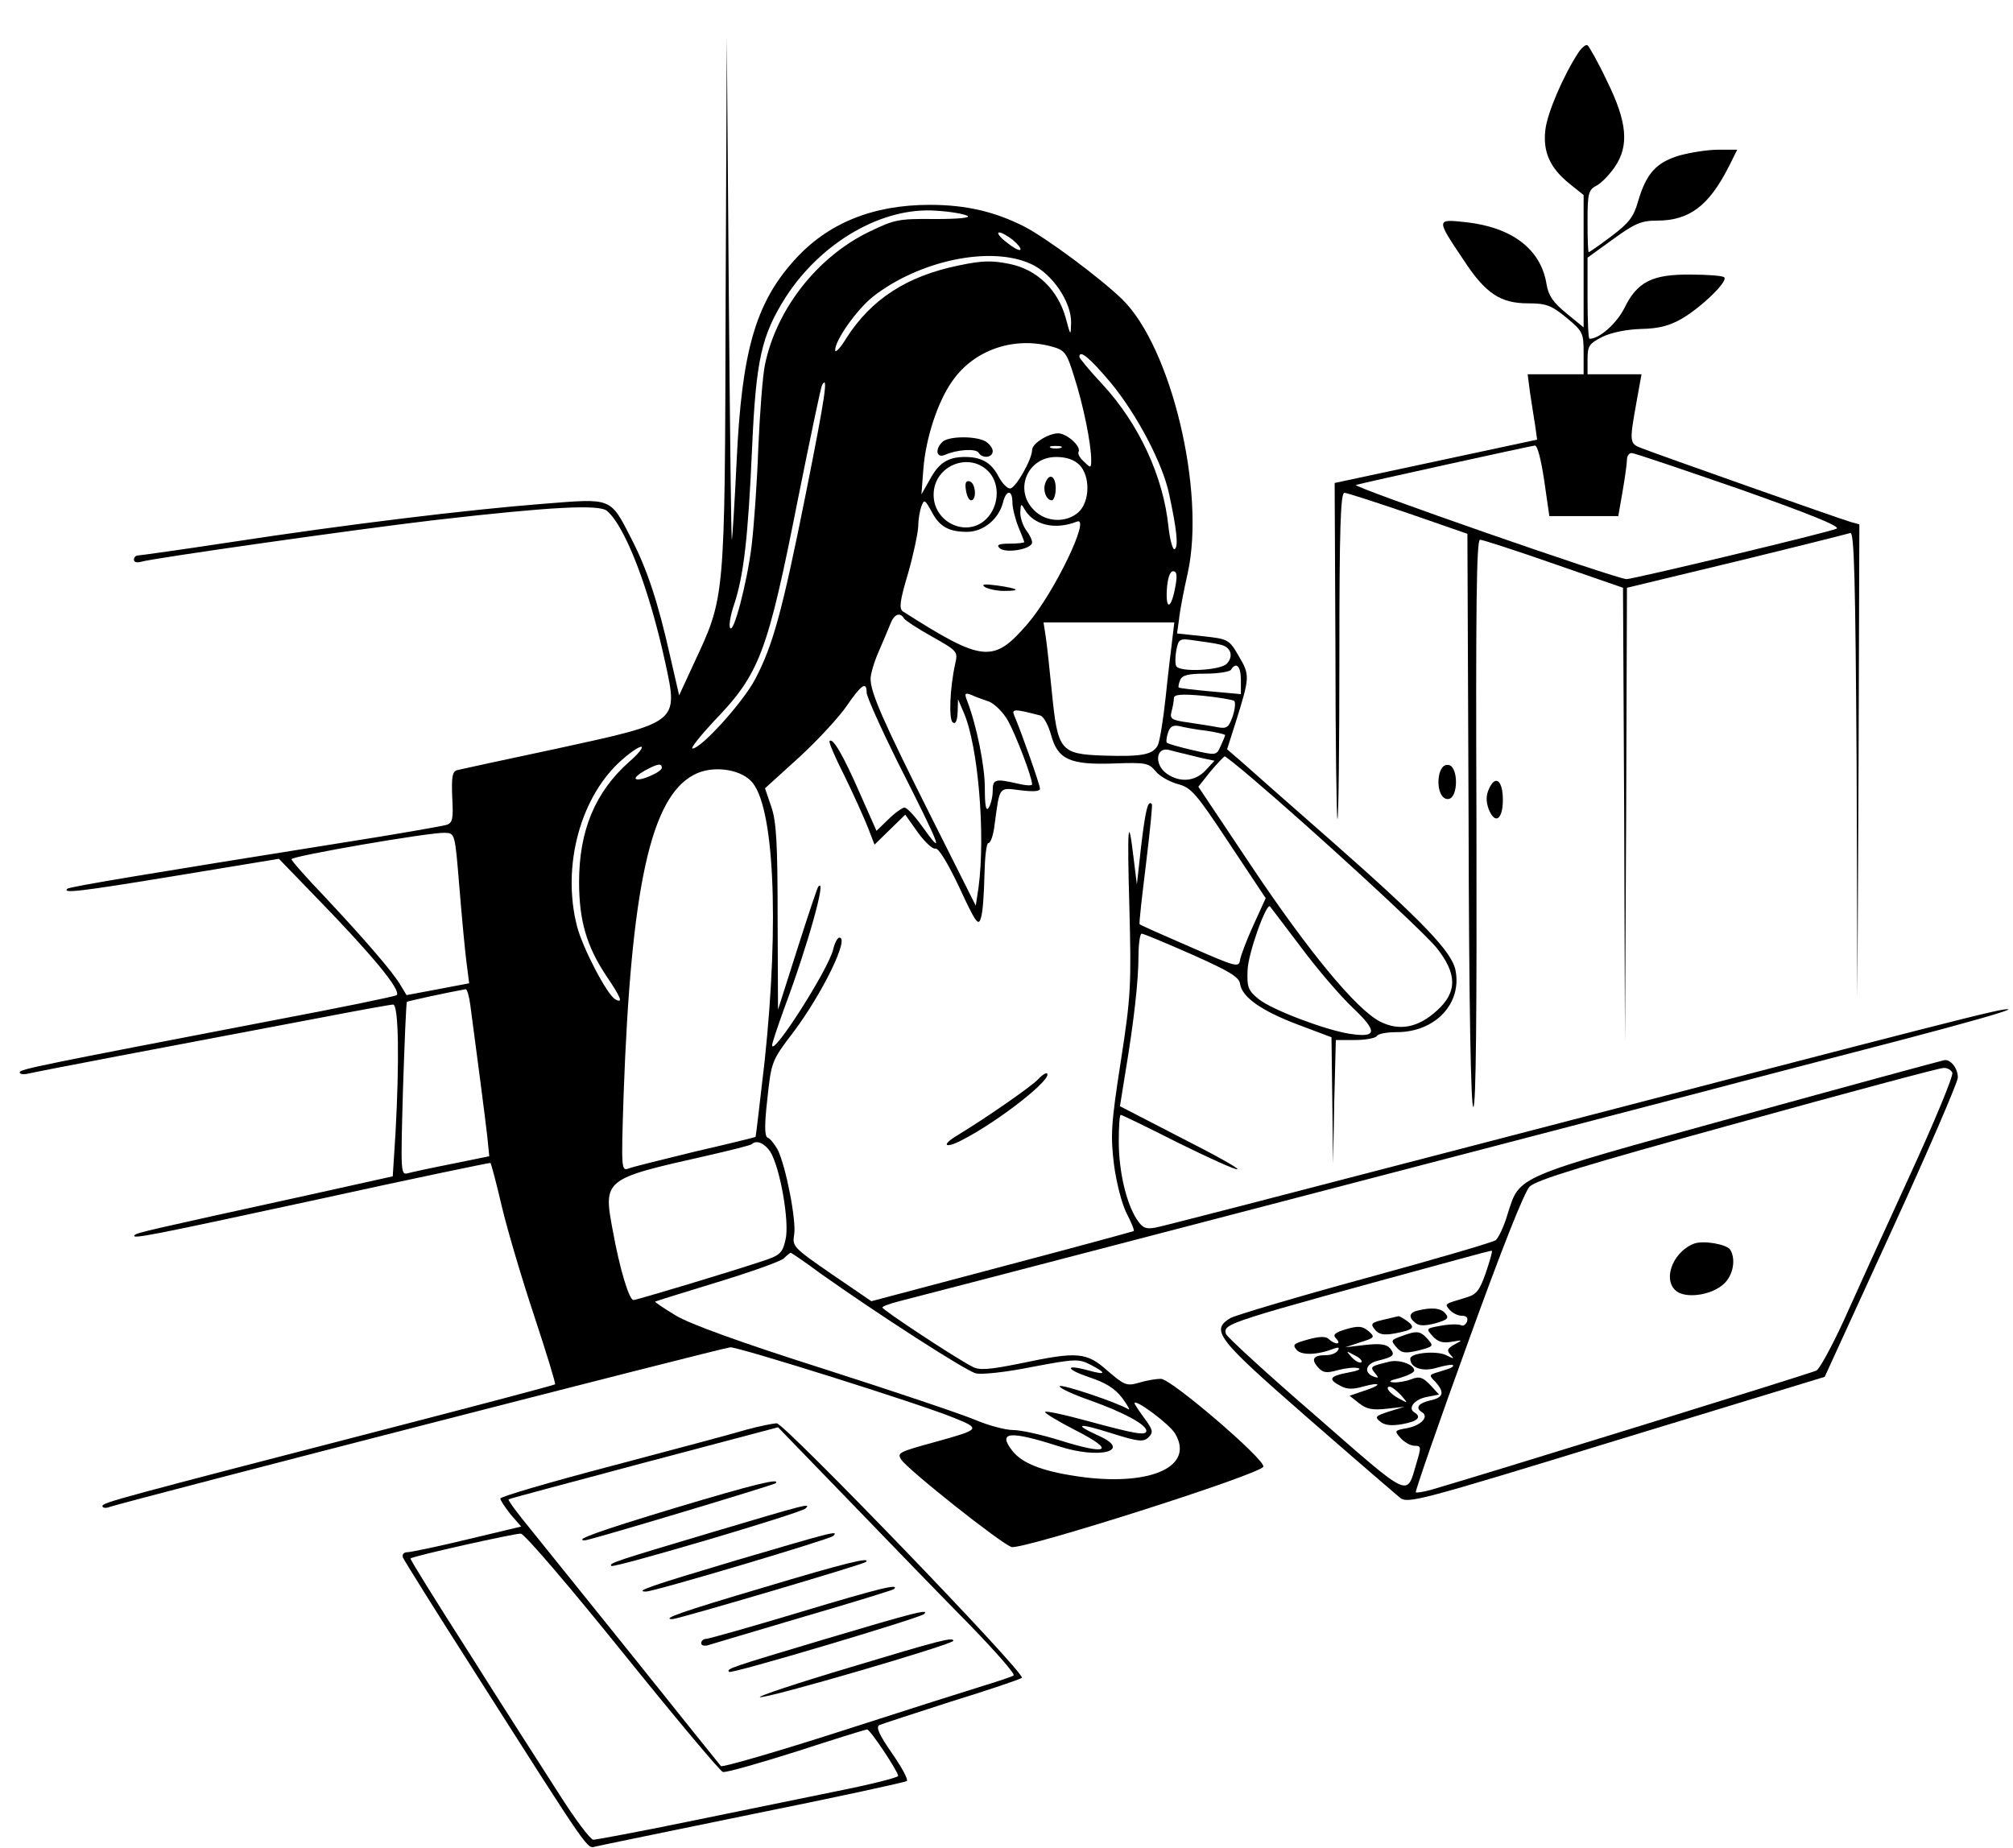 <?xml version="1.0" standalone="no"?>
<!DOCTYPE svg PUBLIC "-//W3C//DTD SVG 20010904//EN"
 "http://www.w3.org/TR/2001/REC-SVG-20010904/DTD/svg10.dtd">
<svg version="1.0" xmlns="http://www.w3.org/2000/svg"
 width="511pt" height="469pt" viewBox="0 0 511 469"
 preserveAspectRatio="xMidYMid meet">

<g transform="translate(0,469) scale(0.1,-0.1)"
fill="#000000" stroke="none">
<path d="M1842 3919 c-2 -759 -1 -742 -81 -914 l-37 -80 -23 100 c-31 138 -58
219 -98 297 -55 107 -48 103 -226 89 -191 -15 -496 -52 -790 -97 -125 -19
-232 -34 -237 -34 -6 0 -10 -5 -10 -11 0 -6 8 -8 18 -5 29 9 558 84 747 106
296 34 417 40 436 23 47 -40 108 -201 148 -386 33 -152 34 -150 -274 -217
-132 -28 -247 -53 -255 -55 -12 -4 -14 -18 -12 -69 3 -55 1 -65 -15 -70 -10
-3 -129 -24 -263 -45 -489 -78 -695 -112 -699 -117 -13 -12 27 -8 270 32 l267
44 90 -93 c148 -152 221 -241 209 -253 -2 -3 -144 -32 -313 -64 -593 -114
-644 -124 -644 -132 0 -5 10 -6 23 -3 20 5 340 66 753 144 88 17 166 31 172
31 14 0 16 -144 6 -326 l-7 -110 -221 -49 c-397 -87 -428 -94 -434 -100 -12
-12 42 -1 463 90 241 53 439 94 440 93 2 -2 15 -51 29 -111 14 -59 51 -184 82
-277 31 -94 55 -172 53 -174 -2 -2 -191 -52 -419 -111 -688 -178 -730 -189
-730 -198 0 -5 9 -6 19 -2 67 21 1560 405 1575 405 24 0 476 -142 565 -178 72
-29 71 -30 -44 -62 -95 -26 -97 -28 -88 -44 15 -25 256 -216 281 -223 29 -7
633 185 639 204 6 17 -234 223 -260 223 -12 0 -37 -4 -56 -10 -31 -9 -37 -6
-79 30 -54 48 -76 50 -222 19 -80 -16 -104 -18 -122 -8 -43 22 -228 144 -228
150 0 3 19 10 43 16 37 9 1336 348 2022 527 132 35 368 96 525 137 156 41 277
75 268 77 -17 3 -113 -22 -1408 -359 -399 -104 -739 -192 -756 -195 -26 -5
-34 -1 -49 22 -26 41 -45 120 -45 197 0 37 2 67 5 67 3 0 69 -32 146 -71 77
-38 145 -69 150 -67 5 2 -60 38 -145 81 l-153 79 13 81 c23 137 34 239 34 299
0 32 4 58 8 58 5 0 62 -24 128 -53 94 -42 120 -57 122 -75 5 -33 54 -68 147
-103 l85 -32 2 -161 2 -161 3 158 4 157 49 0 c27 0 52 5 55 10 3 6 26 10 51
10 97 0 165 72 149 156 -8 47 -84 126 -317 331 -105 92 -207 182 -227 200
l-36 31 22 69 c36 115 36 119 8 167 -25 43 -27 44 -91 51 l-66 7 5 36 c2 21
12 73 22 117 46 208 -42 575 -167 696 -57 55 -192 155 -248 184 -75 38 -148
55 -240 55 -145 0 -260 -47 -344 -141 -98 -109 -133 -230 -146 -509 -5 -107
-11 -197 -12 -200 -2 -3 -5 283 -8 635 l-5 640 -3 -676z m614 223 c9 -5 -25
-8 -83 -8 -92 1 -102 -1 -168 -33 -131 -64 -234 -196 -263 -336 -6 -27 -13
-122 -17 -210 -3 -88 -11 -200 -17 -250 -11 -92 -47 -230 -55 -208 -3 7 2 34
11 60 24 73 35 169 45 393 10 228 24 288 85 385 91 141 247 231 384 220 34 -2
69 -8 78 -13z m115 -61 c13 -11 22 -22 19 -25 -3 -3 -19 6 -35 19 -17 13 -25
24 -19 25 7 0 22 -9 35 -19z m46 -61 c54 -24 103 -97 102 -149 -1 -35 -1 -35
-14 13 -20 71 -73 122 -142 136 -44 9 -69 9 -130 -4 -131 -27 -221 -85 -285
-185 -15 -25 -28 -38 -28 -30 0 26 55 103 96 136 118 92 299 130 401 83z m54
-210 c32 -9 37 -15 56 -77 23 -71 43 -170 43 -210 0 -22 -1 -22 -18 -5 -11 9
-17 21 -14 25 7 14 -30 47 -52 47 -25 0 -66 -26 -66 -42 0 -24 -42 -98 -56
-98 -7 0 -20 13 -29 30 -18 35 -43 50 -85 50 -44 0 -67 -15 -90 -58 l-21 -37
5 65 c6 77 36 170 73 222 55 80 157 115 254 88z m149 -92 c66 -80 132 -205
148 -283 19 -88 24 -133 14 -139 -5 -3 -12 23 -16 58 -13 126 -74 259 -167
360 -33 35 -59 67 -59 70 0 20 27 -3 80 -66z m-774 -279 c-61 -305 -84 -387
-129 -473 -31 -59 -137 -176 -159 -176 -6 0 18 30 53 68 118 122 137 173 215
567 31 154 58 284 61 288 16 27 8 -29 -41 -274z m647 114 c-7 -2 -19 -2 -25 0
-7 3 -2 5 12 5 14 0 19 -2 13 -5z m47 -43 c28 -28 27 -93 -2 -120 -31 -28 -83
-26 -113 5 -52 51 -17 135 56 135 26 0 46 -7 59 -20z m-227 -21 c26 -32 22
-85 -9 -116 -49 -49 -134 -10 -134 61 0 76 95 112 143 55z m57 -74 c0 -14 7
-42 15 -62 8 -19 15 -37 15 -39 0 -2 -17 -4 -37 -4 -27 0 -34 -3 -26 -11 15
-15 83 -3 83 14 0 7 -7 21 -15 31 -8 11 -15 31 -15 45 1 23 2 24 11 8 23 -40
77 -53 133 -31 36 14 -58 -181 -125 -259 -87 -101 -113 -99 -317 31 -10 7 -8
26 13 96 14 49 25 102 26 120 0 17 4 40 8 51 7 18 9 17 25 -12 20 -39 43 -53
91 -53 41 0 80 32 91 74 8 33 24 34 24 1z m414 -212 c-10 -58 -25 -65 -22 -10
2 30 8 47 16 47 9 0 11 -10 6 -37z m-689 -83 c3 -5 35 -26 71 -46 64 -36 66
-38 59 -68 -14 -63 -17 -144 -6 -150 7 -5 11 5 12 26 l1 33 15 -35 c36 -84 55
-308 37 -443 l-7 -46 -114 227 c-122 243 -153 314 -153 349 0 12 9 43 21 70
11 26 25 58 30 71 9 23 24 29 34 12z m681 -52 c-3 -24 -11 -90 -17 -148 -6
-57 -15 -112 -20 -122 -13 -24 -40 -29 -138 -26 -110 4 -116 12 -131 163 -6
61 -13 125 -16 143 l-5 32 166 0 166 0 -5 -42z m120 -14 c28 -5 37 -29 18 -49
-17 -17 -119 -22 -128 -6 -3 5 -3 23 0 40 6 30 8 31 48 25 22 -3 51 -7 62 -10z
m54 -90 l0 -36 -77 7 c-43 4 -79 8 -81 10 -1 1 0 10 4 19 5 12 20 16 64 16 33
0 62 5 65 10 13 21 25 9 25 -26z m-950 -32 c0 -10 35 -88 77 -173 115 -227
122 -248 62 -164 -18 25 -37 45 -43 45 -5 0 -24 -13 -41 -30 l-30 -29 -43 97
c-42 96 -68 140 -76 131 -3 -2 14 -42 38 -89 23 -47 49 -105 59 -130 l17 -44
39 38 39 38 32 -45 c18 -25 38 -43 44 -41 8 3 31 -35 61 -98 42 -91 49 -100
55 -78 5 14 8 62 9 108 1 45 5 82 10 82 6 0 13 21 16 48 13 97 10 93 65 86 33
-4 50 -3 50 4 0 10 -47 143 -65 185 -8 18 0 18 65 1 9 -2 21 -24 28 -49 17
-63 48 -77 160 -73 80 3 88 1 105 -19 10 -13 35 -27 56 -33 35 -9 47 -23 131
-150 l93 -140 -31 -68 c-17 -37 -32 -77 -34 -88 -3 -21 -9 -19 -128 33 -69 30
-126 55 -127 57 -2 1 6 70 16 152 10 82 17 151 15 153 -10 11 -16 -14 -27
-105 l-11 -99 -8 64 c-14 120 -17 85 -11 -124 5 -195 4 -223 -22 -390 -25
-160 -26 -189 -17 -262 6 -45 20 -100 32 -123 12 -23 20 -43 18 -45 -2 -1
-152 -42 -334 -90 l-332 -88 -101 69 c-97 67 -100 70 -95 100 6 35 -21 174
-42 216 -8 14 -19 28 -25 30 -8 3 -9 29 -1 99 10 94 11 97 66 169 73 97 143
240 117 240 -5 0 -12 -13 -16 -30 -11 -49 -155 -275 -155 -243 0 5 14 47 31
94 61 163 109 337 86 308 -2 -2 -26 -73 -53 -158 l-49 -154 -1 234 c0 185 -3
244 -16 281 l-16 47 87 79 c48 44 102 103 121 131 37 54 50 62 50 33z m311
-23 c14 -6 36 -27 48 -49 20 -36 61 -143 61 -161 0 -4 -17 -3 -37 2 -57 13
-63 11 -63 -18 0 -16 -5 -35 -10 -43 -7 -11 -10 4 -10 50 0 56 -21 160 -46
224 -6 16 -4 18 12 12 10 -5 31 -12 45 -17z m622 2 c4 -4 2 -22 -4 -40 -10
-28 -15 -31 -38 -27 -14 3 -48 8 -74 12 -43 6 -48 9 -43 28 3 11 6 27 6 34 0
9 18 11 73 6 39 -4 75 -10 80 -13z m-70 -76 c26 -4 47 -9 47 -11 0 -2 -5 -14
-11 -27 -11 -25 -11 -25 -72 -11 -34 8 -63 16 -65 19 -2 2 -1 13 3 25 5 16 13
20 28 17 12 -3 43 -9 70 -12z m-1465 -78 c-87 -77 -128 -175 -128 -306 0 -97
19 -163 69 -238 38 -56 44 -72 22 -59 -21 13 -82 130 -96 184 -40 154 9 334
117 426 23 20 44 33 47 30 3 -3 -11 -20 -31 -37z m1407 20 c11 -3 33 -8 49
-12 l29 -6 -23 -25 c-27 -28 -65 -31 -98 -8 -33 23 -28 70 7 60 9 -2 25 -7 36
-9z m174 -63 c152 -129 431 -385 467 -429 53 -66 54 -113 2 -160 -48 -44 -96
-53 -145 -28 -60 31 -180 176 -326 394 l-135 202 31 39 c18 21 34 38 36 38 2
0 34 -25 70 -56z m-1499 27 c0 -11 -59 -36 -66 -28 -3 3 7 12 23 21 33 18 43
19 43 7z m226 -33 c59 -58 73 -356 35 -712 -12 -104 -22 -190 -23 -192 -2 -1
-70 -18 -153 -37 -82 -20 -159 -39 -169 -43 -19 -7 -19 -2 -13 186 19 529 69
758 180 814 44 23 112 15 143 -16z m-740 -268 c6 -74 14 -160 18 -191 l7 -55
-79 -15 -80 -15 -15 25 c-20 34 -90 115 -193 225 -46 48 -84 91 -84 95 0 8
353 69 390 67 25 -1 25 -2 36 -136z m2137 -155 c41 -55 100 -124 132 -154 63
-60 61 -76 -10 -65 -62 10 -197 61 -230 88 -26 21 -30 30 -28 73 1 42 48 173
57 162 2 -2 37 -49 79 -104z m-2109 -147 c15 -112 38 -288 43 -333 l5 -50 -93
-19 c-51 -10 -102 -21 -113 -24 -19 -5 -19 -1 -13 213 4 120 8 220 10 222 3 2
104 24 149 32 4 0 9 -18 12 -41z m761 -371 c25 -39 50 -180 39 -224 -8 -35
-14 -40 -64 -56 -78 -26 -314 -97 -322 -97 -11 0 -35 80 -52 174 -25 133 -25
133 237 192 61 14 114 27 116 30 11 11 32 2 46 -19z m127 -309 c145 -103 370
-248 395 -254 14 -4 78 3 142 16 111 21 119 21 149 6 42 -22 40 -27 -4 -15
-61 17 -61 4 1 -17 42 -14 65 -28 84 -53 14 -19 21 -32 15 -28 -28 17 -174 66
-174 58 0 -5 35 -21 78 -36 84 -30 142 -61 142 -77 0 -13 -28 -8 -153 26 -55
15 -101 25 -104 22 -3 -2 33 -24 78 -47 102 -52 83 -64 -41 -25 -45 14 -98 26
-118 26 -20 0 -64 12 -97 26 -33 14 -205 72 -383 129 -211 67 -341 114 -377
136 -30 18 -53 34 -52 35 1 1 72 23 157 49 85 26 162 53 170 61 8 8 16 14 17
14 2 0 36 -23 75 -52z m901 -407 c49 -82 -57 -132 -230 -111 -100 13 -156 33
-183 67 -38 49 -8 52 117 12 104 -34 188 -12 103 26 -68 31 -54 34 31 7 70
-22 82 -23 95 -10 12 12 11 18 -11 48 -14 19 -25 36 -25 38 0 13 89 -53 103
-77z"/>
<path d="M2392 3568 c-19 -19 -15 -41 6 -33 31 14 79 17 86 6 10 -16 36 -13
36 4 0 8 -9 19 -19 25 -27 14 -94 13 -109 -2z"/>
<path d="M2654 3465 c-8 -19 2 -45 16 -45 5 0 10 14 10 30 0 31 -16 41 -26 15z"/>
<path d="M2452 3446 c2 -15 8 -26 13 -26 15 0 12 43 -3 48 -10 3 -13 -4 -10
-22z"/>
<path d="M2500 3200 c8 -5 30 -10 49 -10 45 0 37 6 -19 14 -31 4 -40 3 -30 -4z"/>
<path d="M2635 1950 c-17 -18 -132 -98 -208 -144 -39 -24 -27 -32 15 -10 92
47 230 155 216 169 -2 3 -13 -4 -23 -15z"/>
<path d="M4007 4557 c-38 -58 -79 -153 -84 -196 -7 -57 12 -98 62 -138 l35
-28 0 -168 0 -168 -44 36 c-33 27 -45 44 -50 73 -14 89 -87 145 -205 158 -76
8 -76 9 -5 -97 55 -84 93 -109 163 -109 46 0 59 -5 97 -36 42 -35 44 -39 44
-90 l0 -54 -71 0 -71 0 6 -47 c4 -27 10 -64 13 -83 l5 -36 -257 -55 -257 -55
2 -424 c0 -233 3 -426 5 -429 3 -2 5 183 5 412 0 327 3 417 13 416 6 0 80 -24
162 -52 l150 -52 3 -727 c1 -480 6 -728 12 -728 7 0 9 242 8 720 -2 544 0 720
9 720 6 0 90 -27 187 -61 l176 -61 3 -577 2 -576 3 576 2 577 278 67 c152 37
283 70 289 72 10 4 13 -121 16 -588 l2 -594 3 602 2 602 -22 6 c-28 8 -492
172 -530 187 -32 12 -32 15 -14 116 l13 72 -68 0 -69 0 0 38 c0 34 4 40 38 57
22 11 62 19 98 20 46 1 72 8 105 27 50 30 116 94 106 104 -3 4 -42 7 -85 7
-98 1 -136 -18 -169 -86 -20 -39 -63 -77 -88 -77 -3 0 -5 46 -5 103 l0 103 65
47 c55 40 72 47 111 47 82 0 132 37 183 138 l21 42 -48 0 c-27 0 -71 -7 -100
-15 -58 -18 -83 -45 -104 -117 -11 -39 -24 -55 -68 -88 -29 -22 -55 -40 -57
-40 -2 0 -3 35 -3 78 0 71 2 80 23 91 12 6 33 28 46 47 37 54 32 114 -20 219
-22 47 -45 87 -49 90 -4 3 -14 -5 -23 -18z m-87 -1087 l13 -90 87 0 88 0 11
63 c6 35 11 71 11 80 0 9 5 17 12 17 7 0 130 -42 275 -92 178 -63 257 -95 245
-100 -22 -10 -516 -128 -533 -128 -25 0 -700 235 -687 239 16 5 439 98 454
100 7 1 16 -36 24 -89z"/>
<path d="M3654 2726 c-8 -34 4 -68 24 -64 24 5 24 81 0 86 -12 2 -19 -5 -24
-22z"/>
<path d="M3780 2688 c-8 -17 -8 -32 -1 -52 16 -40 36 -27 36 24 0 49 -19 64
-35 28z"/>
<path d="M4411 1856 c-573 -158 -552 -149 -584 -248 -9 -31 -23 -60 -30 -66
-6 -5 -156 -49 -332 -97 -176 -48 -330 -94 -342 -101 -50 -31 -35 -51 193
-250 119 -104 226 -196 238 -206 20 -15 45 -9 550 146 l528 161 169 369 c93
203 169 379 169 391 0 23 -18 46 -34 44 -6 -1 -242 -65 -525 -143z m545 111
c3 -8 -46 -126 -109 -263 -63 -137 -138 -302 -167 -367 -30 -65 -61 -122 -69
-126 -13 -7 -861 -269 -979 -303 -19 -5 -36 -8 -38 -6 -2 2 57 173 132 379 87
241 143 382 157 397 18 17 135 53 527 161 278 77 513 140 523 140 10 1 20 -5
23 -12z m-1184 -507 c-15 -44 -24 -56 -48 -63 -60 -18 -57 -16 -44 -32 7 -8
21 -15 31 -15 12 0 16 -5 13 -15 -4 -8 -10 -12 -15 -9 -6 3 -28 3 -50 -1 -39
-7 -40 -7 -22 -27 13 -14 25 -18 48 -14 29 5 29 5 7 -7 -18 -10 -20 -15 -10
-26 11 -11 9 -11 -11 -1 -24 12 -91 6 -91 -9 0 -23 31 -34 67 -23 21 6 39 9
41 7 3 -3 -3 -7 -12 -10 -9 -3 -23 -7 -32 -10 -16 -5 -16 -7 0 -23 24 -27 20
-40 -14 -47 -30 -7 -38 -19 -20 -30 18 -11 -2 -33 -37 -40 -34 -6 -34 -7 -17
-26 9 -10 25 -19 35 -19 17 0 17 -3 5 -43 -26 -88 -11 -95 -256 119 -124 107
-226 201 -228 208 -6 27 -8 26 593 190 44 12 81 22 82 21 2 -1 -5 -26 -15 -55z"/>
<path d="M4300 1533 c-58 -23 -82 -100 -39 -124 30 -15 87 -4 115 22 24 22 31
63 16 87 -10 14 -69 24 -92 15z"/>
<path d="M3598 1363 c-21 -5 -23 -17 -5 -31 9 -8 24 -8 51 -1 31 9 35 13 25
25 -11 14 -36 16 -71 7z"/>
<path d="M3525 1343 c-45 -10 -48 -12 -34 -29 9 -11 22 -14 48 -9 49 9 55 15
34 31 -10 7 -20 13 -23 13 -3 -1 -14 -3 -25 -6z"/>
<path d="M3417 1316 c-29 -9 -35 -14 -25 -24 6 -6 8 -12 2 -12 -6 0 -15 5 -21
11 -7 7 -23 7 -52 -1 -36 -10 -41 -13 -30 -26 12 -15 53 -14 96 3 11 4 14 2 9
-5 -4 -7 -17 -12 -30 -12 -32 0 -39 -10 -20 -31 12 -14 22 -15 50 -7 19 5 43
8 52 5 9 -2 -2 -7 -25 -11 -48 -9 -53 -17 -20 -34 16 -9 32 -9 56 -2 47 13 51
5 5 -10 l-38 -13 24 -19 c19 -15 34 -18 70 -14 l45 5 -39 -12 c-34 -11 -37
-14 -23 -25 11 -10 29 -12 57 -7 39 7 50 18 30 30 -17 11 1 33 32 39 l31 6
-22 24 c-19 20 -28 23 -48 15 -13 -5 -34 -9 -46 -8 -14 1 -9 5 16 11 20 6 37
14 37 19 0 15 -36 28 -61 23 -50 -12 -52 -13 -39 -29 11 -13 10 -14 -4 -9 -25
10 -19 33 12 40 40 10 44 14 31 31 -9 11 -26 13 -63 9 l-51 -6 39 13 c36 11
37 13 20 28 -16 13 -25 14 -57 5z m39 -84 c-4 -3 -14 2 -24 12 -16 18 -16 18
6 6 13 -6 21 -14 18 -18z m100 -83 c19 -22 19 -22 -3 -10 -24 12 -39 31 -25
31 5 0 17 -10 28 -21z"/>
<path d="M3557 1298 c-26 -9 -27 -11 -12 -28 13 -15 22 -16 56 -8 38 10 39 11
23 29 -19 21 -27 22 -67 7z"/>
<path d="M1895 1061 c-33 -10 -187 -51 -342 -92 -156 -41 -283 -78 -283 -83 0
-4 12 -22 26 -40 l27 -31 -134 -32 c-74 -18 -142 -32 -153 -33 -11 0 -16 -5
-13 -14 3 -7 84 -137 180 -287 303 -476 286 -451 310 -446 12 3 193 40 402 83
209 42 383 80 387 83 4 4 -13 35 -38 71 -32 46 -41 66 -32 71 7 3 90 30 183
60 94 29 174 56 179 60 11 10 -600 643 -622 646 -9 0 -44 -7 -77 -16z m568
-497 c65 -67 115 -124 110 -127 -4 -3 -37 -14 -73 -25 -36 -11 -200 -63 -364
-116 -165 -53 -303 -93 -306 -89 -4 5 -101 125 -215 268 -115 143 -236 293
-268 333 -33 40 -58 74 -56 76 2 2 157 43 344 93 l340 90 185 -191 c101 -105
238 -246 303 -312z m-882 -69 c133 -165 247 -301 254 -303 8 -2 92 22 187 52
95 31 176 56 179 56 8 0 79 -107 79 -118 0 -4 -71 -22 -157 -39 -87 -18 -258
-53 -381 -78 -122 -25 -229 -45 -236 -45 -7 0 -47 53 -88 118 -41 64 -144 224
-227 356 -84 131 -151 239 -149 240 10 7 266 64 280 63 10 -1 122 -132 259
-302z"/>
<path d="M1713 862 c-192 -58 -259 -82 -228 -82 12 0 478 140 484 145 13 14
-56 -3 -256 -63z"/>
<path d="M1809 801 c-248 -74 -264 -79 -257 -86 6 -6 481 134 493 146 14 14 6
12 -236 -60z"/>
<path d="M1871 730 c-221 -66 -262 -80 -231 -80 21 0 464 132 475 141 15 15 1
11 -244 -61z"/>
<path d="M1937 660 c-206 -61 -260 -80 -230 -80 14 0 485 139 491 145 14 14
-54 -3 -261 -65z"/>
<path d="M2035 599 c-126 -38 -236 -69 -242 -69 -7 0 -13 -5 -13 -11 0 -6 8
-8 18 -5 9 3 118 35 242 72 124 36 227 68 229 70 16 15 -31 4 -234 -57z"/>
<path d="M2090 528 c-237 -71 -247 -74 -239 -82 5 -6 485 137 495 147 14 14
-24 4 -256 -65z"/>
<path d="M2156 457 c-131 -39 -233 -73 -227 -75 15 -5 491 134 491 143 0 10
-32 2 -264 -68z"/>
</g>
</svg>
